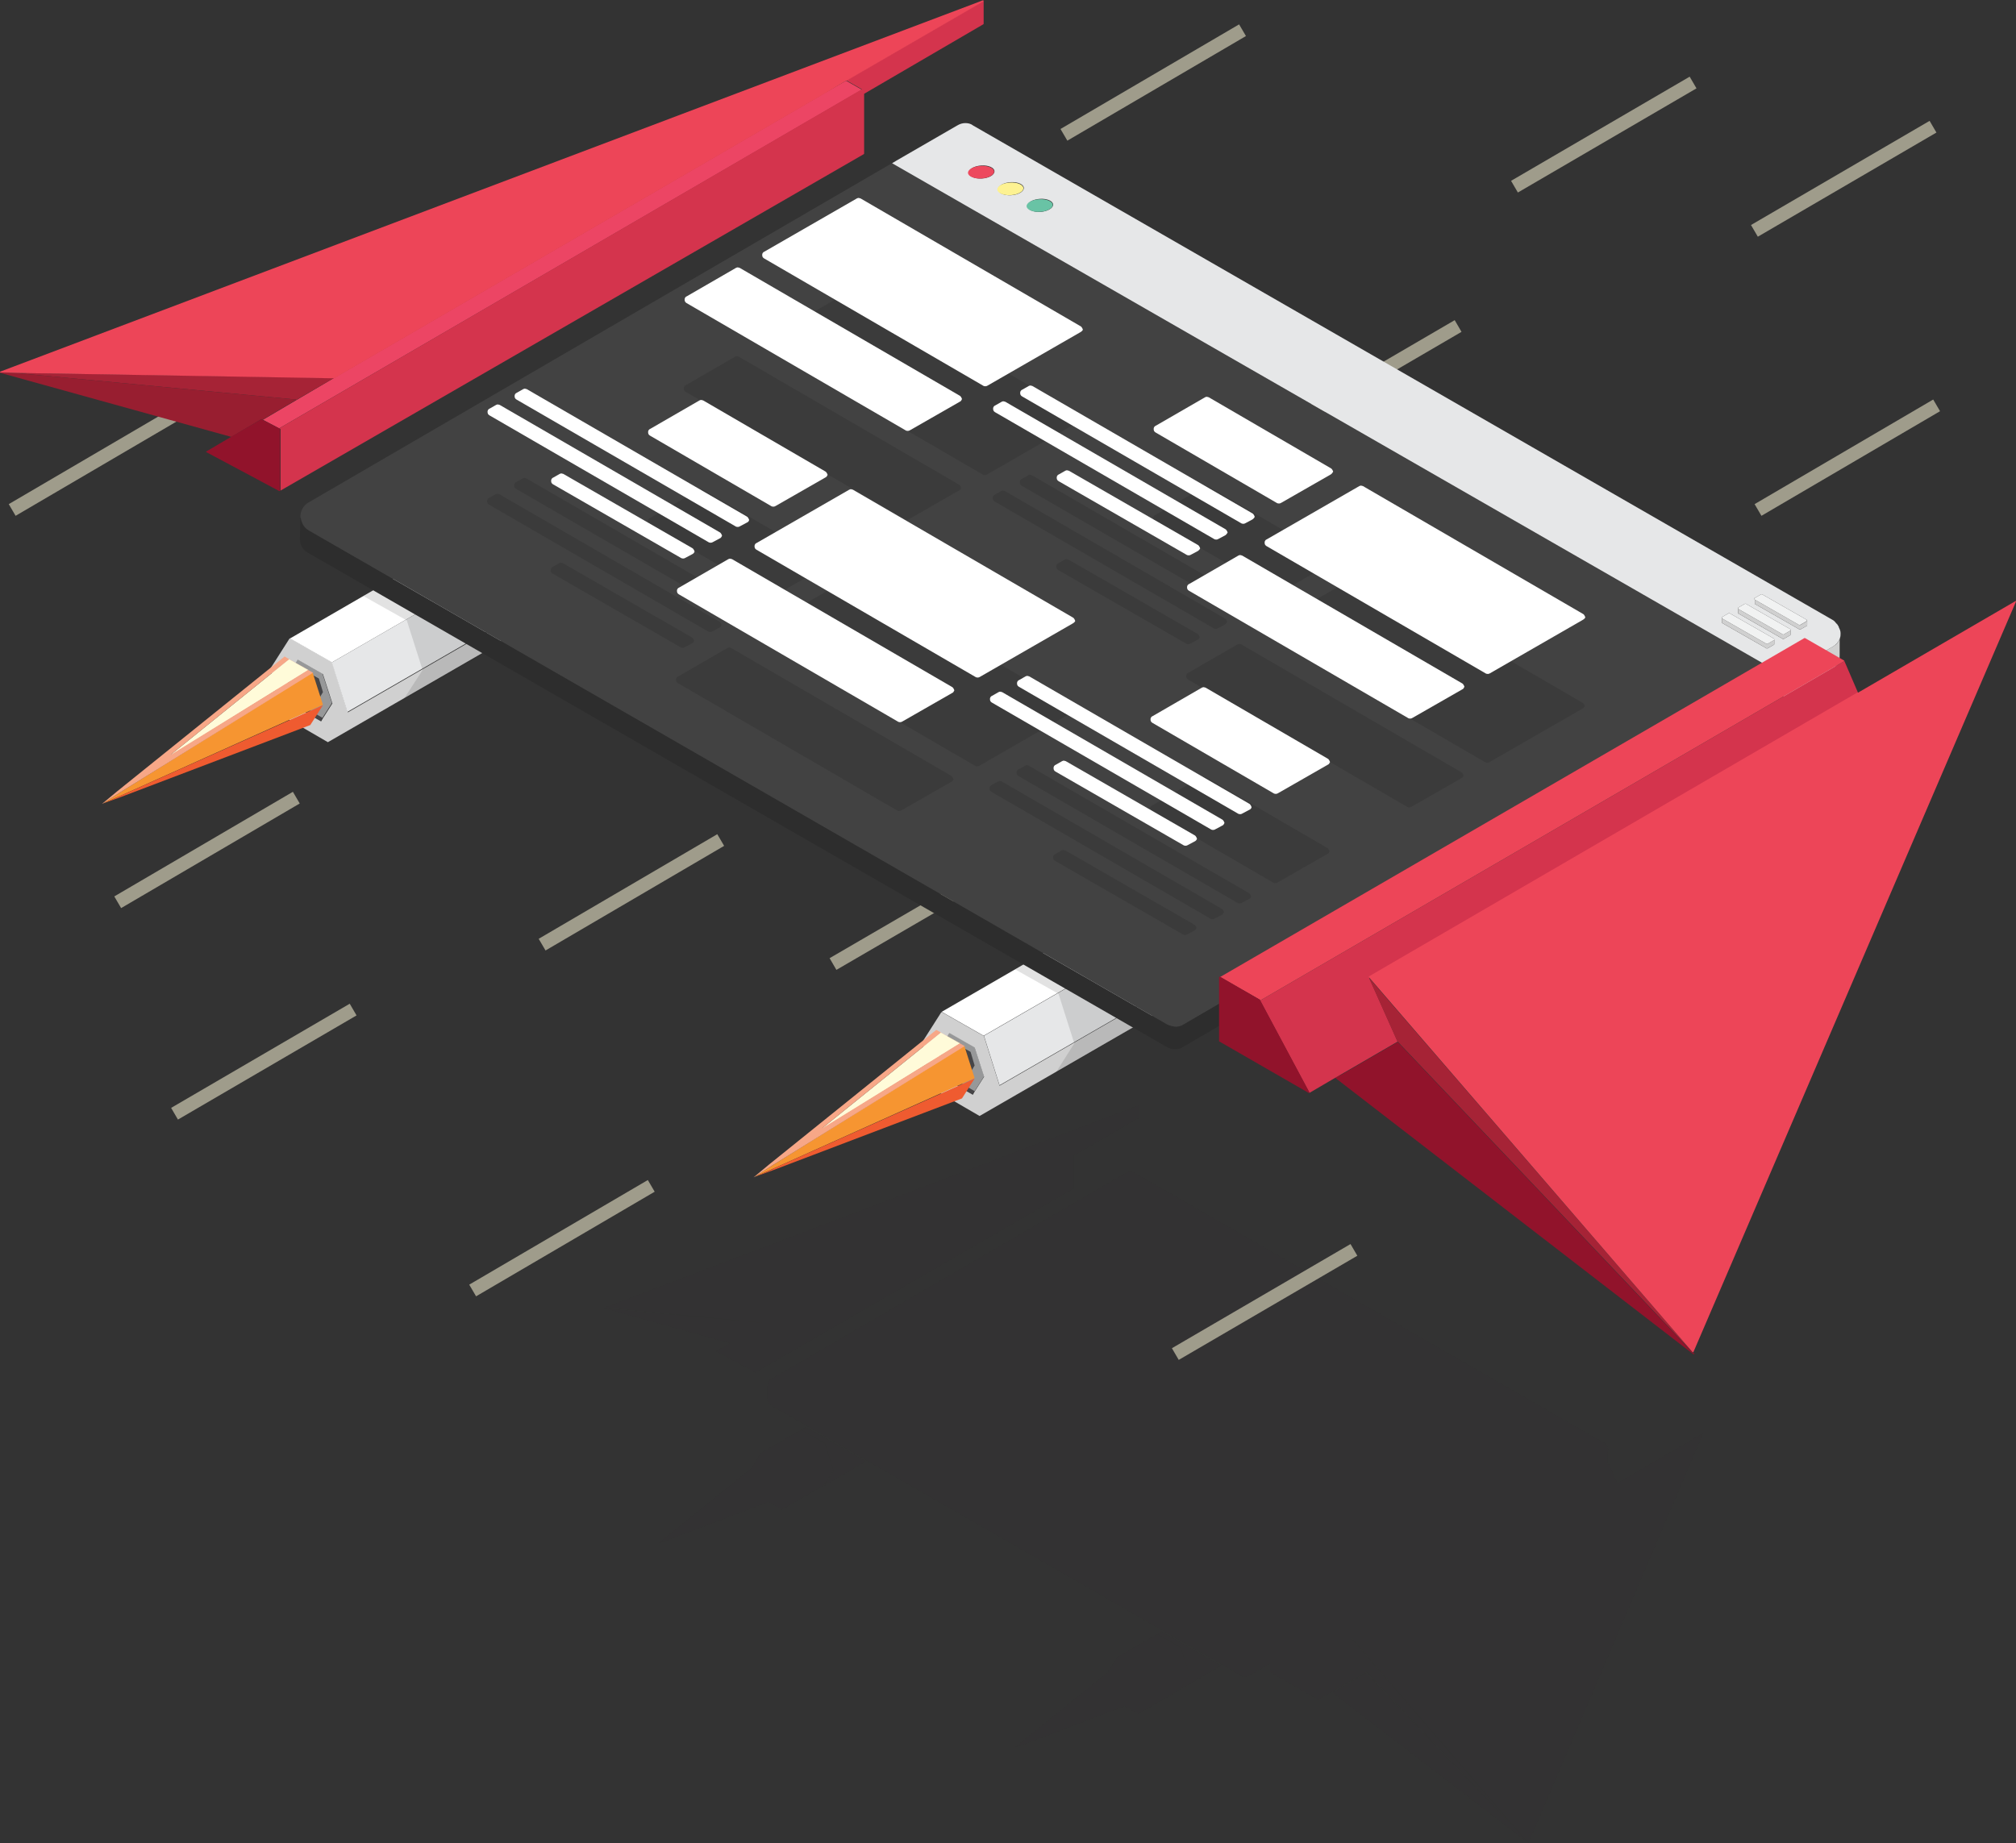 <!-- Generator: Adobe Illustrator 21.1.0, SVG Export Plug-In  -->
<svg class="section__content--svg-big" version="1.1"
	 xmlns="http://www.w3.org/2000/svg" xmlns:xlink="http://www.w3.org/1999/xlink" xmlns:a="http://ns.adobe.com/AdobeSVGViewerExtensions/3.0/"
	 x="0px" y="0px" width="447px" height="408.8px" viewBox="0 0 447 408.8" style="enable-background:new 0 0 447 408.8;"
	 xml:space="preserve">
<rect x="0" y="0" width="447" height="408.8" fill="#333333" stroke="none"/>
<style type="text/css">
	.st0{opacity:5.000000e-02;}
	.st1{fill:none;}
	.st2{fill:#231F20;}
	.st3{opacity:0.13;fill:#231F20;}
	.st4{fill:#464547;}
	.st5{fill:#979899;}
	.st6{fill:#D0D0D0;}
	.st7{fill:#FFFFFF;}
	.st8{fill:#E6E7E8;}
	.st9{fill:#FFFBD9;}
	.st10{fill:#F7A787;}
	.st11{fill:#F69531;}
	.st12{fill:#EF5B30;}
	.st13{fill:#2D2D2D;}
	.st14{fill:#424242;}
	.st15{fill:#F1F2F2;}
	.st16{fill:#ED495E;}
	.st17{fill:#FDF292;}
	.st18{fill:#69C3A5;}
	.st19{fill:#EC4564;}
	.st20{fill:#D4344D;}
	.st21{fill:#A62336;}
	.st22{fill:#981E30;}
	.st23{fill:#ED4558;}
	.st24{fill:#91132B;}
	.st25{fill:#3B3B3B;}
	.illustration__animation--stars{opacity: 0.6;fill:none;stroke:#E7E2C6;stroke-width:3;stroke-linejoin:round;stroke-miterlimit:10;}
</style>
<defs>
</defs>
<g class="st0 illustration__animation--shadow-float">
	<polygon class="st1" points="227.3,386.6 227.3,386.6 247.6,377.4 247.6,377.4 	"/>
	<polygon class="st1" points="148.3,341.3 148.3,341.3 168.7,332.2 168.7,332.2 	"/>
	<polygon class="st1" points="238.1,255.8 236.1,254.6 236.2,254.6 236.1,254.6 233.9,255.9 236.1,254.7 	"/>
	<polygon class="st1" points="167.4,296.9 167.4,296.9 238.1,255.8 	"/>
	<path class="st2" d="M182.9,320.1l-5.2-3l1.1-0.7l0,0l-10.1,5.8c0,0,0,0,0,0c0,0,0,0,0,0c0,0,0,0,0,0l-2.1,3.4l-18.6,15l0,0l0,0
		l-1.9,1.6l0.1,0l0,0l2.1-0.7l0,0l22.1-8.4l3,1.7c0,0,0,0,0,0c0,0,0,0,0,0c0,0,0,0,0,0c0,0,0,0,0,0l9.2-5.3l2.2-3.4L182.9,320.1z
		 M148.3,341.3L148.3,341.3l20.4-9.1l0,0L148.3,341.3z"/>
	<polygon class="st3" points="182.6,329.6 182.4,329.9 192.2,324.2 192,324.1 	"/>
	<polygon class="st2" points="178.8,316.5 177.6,317.1 182.9,320.1 184.8,326.2 182.6,329.6 192,324.1 	"/>
	<polygon class="st3" points="178.8,316.5 177.6,317.1 182.9,320.1 184.8,326.2 182.6,329.6 192,324.1 	"/>
	<path class="st2" d="M261.8,365.4l-5.2-3l1-0.6l0,0l-9.9,5.7c0,0,0,0,0,0c0,0,0,0,0,0c0,0,0,0,0,0l-2.1,3.4l-18.6,15l0,0l0,0
		l-1.9,1.6l0.1,0l0,0l2.1-0.7l0,0l22.1-8.4l3,1.7c0,0,0,0,0,0c0,0,0,0,0,0c0,0,0,0,0,0c0,0,0,0,0,0l9.2-5.3l2.2-3.4L261.8,365.4z
		 M227.3,386.6L227.3,386.6l20.4-9.1l0,0L227.3,386.6z"/>
	<polygon class="st3" points="261.5,374.8 261.4,375.1 270.9,369.5 270.8,369.4 	"/>
	<polygon class="st2" points="257.5,361.8 256.6,362.4 261.8,365.4 263.7,371.4 261.5,374.8 270.8,369.4 	"/>
	<polygon class="st3" points="257.5,361.8 256.6,362.4 261.8,365.4 263.7,371.4 261.5,374.8 270.8,369.4 	"/>
	<path class="st2" d="M170,307.7c0-0.1,0-0.1,0-0.2C170,307.6,170,307.7,170,307.7L170,307.7z"/>
	<path class="st2" d="M133.7,290.1l28.1,7.8l-3.1,1.8l8.8,4.7v-1.5l0,1.5l70.6-40.8v-7.3l14.5-8.4V245h0l-0.1,0.1L133.7,290.1
		L133.7,290.1l40.3,0.6l39.2-22.8L174,290.7l-40.1-0.7l35.5,3.4L133.7,290.1L133.7,290.1z M236.1,254.6l0.1-0.1L236.1,254.6l2.1,1.2
		L236.1,254.6l-2.1,1.3L236.1,254.6z M167.4,296.9l70.7-41.1L167.4,296.9L167.4,296.9z"/>
	<path class="st2" d="M377.7,317.8l-19.1,11.1l-59.1,34.4v0l59.1-34.4l-1.7-4v0l-0.5-0.3c0-0.1,0-0.2,0-0.3v-0.1v-1.9
		c0-0.1,0-0.1,0.1-0.2c0.1-0.2,0.1-0.4,0.1-0.5c0-0.3-0.1-0.5-0.2-0.7c0,0,0,0,0,0c0-0.1-0.1-0.2-0.1-0.3c0-0.1-0.1-0.1-0.1-0.2
		c-0.1-0.2-0.3-0.3-0.5-0.4l-104.1-59.9c-0.3-0.2-0.6-0.3-1-0.3c-0.3,0-0.7,0.1-1,0.3l-78.6,45.7c-0.5,0.3-0.9,1-0.9,1.7
		c0,0.1,0,0.1,0,0.2l0,0c0-0.1,0-0.1,0-0.2l0,2.5l0,0.1c0,0,0,0,0,0l0,0.1c0,0.7,0.4,1.3,1,1.6l7.9,4.5l0,0l13.2,7.6l0.1,0.1
		l27.3,15.7l38.1,21.9l0,0l13.3,7.6l0.1,0.1l4,2.3c0.3,0.2,0.7,0.3,1,0.3s0.7-0.1,1-0.3l4.4-2.6v1.8l10.8,6.2l3.9-2.3l6.8-3.9
		l-2.4-5.3l2.4,5.3l32.3,34.1L302.9,371l-6.8,4l-0.7,0.4l43.4,33.3l-0.1-0.1l-39-45.2l0-0.1l39.2,45.5L377.7,317.8z"/>
</g>
<line class="illustration__animation--stars illustration__animation--stars1" x1="429.4" y1="89.9" x2="389.8" y2="113.1"/>
<line class="illustration__animation--stars illustration__animation--stars2" x1="323.3" y1="72.3" x2="283.7" y2="95.4"/>
<line class="illustration__animation--stars illustration__animation--stars3" x1="224.4" y1="190.7" x2="184.7" y2="213.8"/>
<line class="illustration__animation--stars illustration__animation--stars4" x1="428.6" y1="28.1" x2="389" y2="51.2"/>
<line class="illustration__animation--stars illustration__animation--stars5" x1="375.4" y1="18.3" x2="335.8" y2="41.4"/>
<line class="illustration__animation--stars illustration__animation--stars6" x1="275.5" y1="6.7" x2="235.9" y2="29.9"/>
<line class="illustration__animation--stars illustration__animation--stars1" x1="144.4" y1="263" x2="104.8" y2="286.2"/>
<line class="illustration__animation--stars illustration__animation--stars2" x1="159.8" y1="186.3" x2="120.2" y2="209.5"/>
<line class="illustration__animation--stars illustration__animation--stars3" x1="300.2" y1="277.2" x2="260.6" y2="300.3"/>
<line class="illustration__animation--stars illustration__animation--stars4" x1="42.3" y1="89.9" x2="2.7" y2="113.1"/>
<line class="illustration__animation--stars illustration__animation--stars7" x1="65.7" y1="176.9" x2="26.1" y2="200.1"/>
<line class="illustration__animation--stars illustration__animation--stars8" x1="78.3" y1="223.9" x2="38.7" y2="247"/>
<g class="illustration__animation--solid-float">
	<g>
		<polygon class="st4" points="68.4,149.2 67.4,150.7 68.4,153.7 70.7,155 71.6,153.5 70.7,150.6 		"/>
		<polygon class="st4" points="71.1,159.9 71.5,159.2 66.1,156.1 64,149.5 63.5,150.3 65.5,156.7 		"/>
		<path class="st5" d="M71.5,159.2l2.1-3.3l-2.1-6.5l-5.6-3.2l-2,3.2l2.1,6.6L71.5,159.2z M70.7,155l-2.3-1.3l-0.9-3l0.9-1.5
			l2.3,1.3l0.9,3L70.7,155z"/>
		<path class="st6" d="M115.2,136l-38.1,22c0,0,0,0,0,0l0,0c0,0,0-0.1,0-0.1L73.7,147c0,0,0,0,0-0.1l0,0l-9.3-5.3c0,0-0.1,0-0.1,0
			c0,0,0,0-0.1,0l-4.2,6.6c0,0,0,0.1,0,0.1l3.4,10.8c0,0,0,0,0,0.1l9.3,5.4c0,0,0,0,0,0c0,0,0,0,0,0c0,0,0,0,0,0c0,0,0,0,0,0
			l38.1-22c0,0,0,0,0,0L115.2,136C115.2,136,115.2,136,115.2,136C115.2,136,115.2,136,115.2,136z M64,149.5l2-3.2l5.6,3.2l2.1,6.5
			l-2.1,3.3l-0.4,0.7l-5.6-3.2l-2.1-6.5L64,149.5z"/>
		<path class="st7" d="M64.3,141.6l9.3,5.3l38.1-22c0,0,0.1,0,0.1,0c0,0,0,0,0,0c0,0,0,0,0,0l-9.4-5.3c0,0-0.1,0-0.1,0L64.3,141.6
			C64.2,141.6,64.2,141.6,64.3,141.6C64.2,141.6,64.2,141.6,64.3,141.6C64.2,141.6,64.3,141.6,64.3,141.6z"/>
		<path class="st8" d="M111.7,124.9l-38.1,22l0,0c0,0,0,0,0,0.1l3.4,10.8c0,0,0,0.1,0,0.1l0,0c0,0,0,0,0,0l38.1-22c0,0,0,0,0,0
			c0,0,0.1-0.1,0-0.1l-3.3-10.9C111.9,125,111.9,124.9,111.7,124.9C111.8,124.9,111.8,124.9,111.7,124.9
			C111.8,124.9,111.8,124.9,111.7,124.9z"/>
	</g>
	<polyline class="st3" points="102.2,119.6 80.6,132.2 90.2,137.6 93.7,148.6 89.3,155.4 123.5,135.5 	"/>
	<g class="illustration__animation--fire2">
		<g>
			<polygon class="st9" points="68.4,148.6 64.1,146.2 37.7,167.5 37.8,167.6 			"/>
			<polygon class="st10" points="26.7,175.7 26.7,175.7 26.7,175.7 			"/>
			<polygon class="st10" points="22.8,178.2 22.8,178.2 22.8,178.2 			"/>
			<path class="st11" d="M22.8,178.2l4.1-1.8v0l0,0l0,0l0,0l44.7-20.1l0,0l-2.3-7.2l0,0l-42.6,26.6l0,0L22.8,178.2z M26.7,175.7
				L26.7,175.7L26.7,175.7L26.7,175.7z"/>
			<polygon class="st11" points="22.8,178.2 22.8,178.2 22.8,178.2 			"/>
			<polygon class="st12" points="26.9,176.4 26.9,176.4 26.9,176.4 26.9,176.4 22.8,178.2 22.8,178.2 22.8,178.2 22.8,178.2
				22.8,178.2 22.8,178.2 22.8,178.2 22.8,178.2 26.7,176.8 26.7,176.8 68.8,160.8 68.8,160.8 71.6,156.4 71.6,156.4 26.9,176.4
				26.9,176.4 			"/>
		</g>
		<polygon class="st1" points="64.1,146.2 37.7,167.5 37.8,167.6 68.3,148.6 		"/>
		<path class="st10" d="M69.4,149.2l-6.3-3.6l0,0l-37,29.8l0,0l0,0l-3.5,2.9l0.2-0.1l3.9-2.5l0,0l0,0L69.4,149.2L69.4,149.2z
			 M37.7,167.5l26.4-21.3l4.2,2.4L37.7,167.5L37.7,167.5z"/>
	</g>
	<g>
		<polygon class="st4" points="212.9,232 211.9,233.5 212.9,236.5 215.2,237.8 216.2,236.3 215.2,233.4 		"/>
		<polygon class="st4" points="215.6,242.7 216.1,242 210.6,238.9 208.5,232.3 208,233 210.1,239.5 		"/>
		<path class="st5" d="M216.1,242l2.1-3.3l-2.1-6.5l-5.6-3.2l-2,3.2l2.1,6.6L216.1,242z M215.2,237.8l-2.3-1.3l-0.9-3l0.9-1.5
			l2.3,1.3l0.9,3L215.2,237.8z"/>
		<path class="st6" d="M259.7,218.8l-38.1,22c0,0,0,0,0,0l0,0c0,0,0-0.1,0-0.1l-3.4-10.8c0,0,0,0,0-0.1l0,0l-9.3-5.3
			c0,0-0.1,0-0.1,0c0,0,0,0-0.1,0l-4.2,6.6c0,0,0,0.1,0,0.1l3.4,10.8c0,0,0,0,0,0.1l9.3,5.4c0,0,0,0,0,0c0,0,0,0,0,0c0,0,0,0,0,0
			c0,0,0,0,0,0l38.1-22c0,0,0,0,0,0L259.7,218.8C259.7,218.8,259.7,218.8,259.7,218.8C259.7,218.8,259.7,218.8,259.7,218.8z
			 M208.5,232.3l2-3.2l5.6,3.2l2.1,6.5l-2.1,3.3l-0.4,0.7l-5.6-3.2L208,233L208.5,232.3z"/>
		<path class="st7" d="M208.8,224.4l9.3,5.3l38.1-22c0,0,0.1,0,0.1,0c0,0,0,0,0,0c0,0,0,0,0,0l-9.4-5.3c0,0-0.1,0-0.1,0L208.8,224.4
			C208.8,224.4,208.8,224.4,208.8,224.4C208.8,224.4,208.8,224.4,208.8,224.4C208.8,224.4,208.8,224.4,208.8,224.4z"/>
		<path class="st8" d="M256.3,207.7l-38.1,22l0,0c0,0,0,0,0,0.1l3.4,10.8c0,0,0,0.1,0,0.1l0,0c0,0,0,0,0,0l38.1-22c0,0,0,0,0,0
			c0,0,0.1-0.1,0-0.1l-3.3-10.9C256.4,207.8,256.4,207.7,256.3,207.7C256.4,207.7,256.4,207.7,256.3,207.7
			C256.3,207.7,256.3,207.7,256.3,207.7z"/>
	</g>
	<polyline class="st3" points="246.7,202.4 225.1,215 234.7,220.4 238.2,231.4 233.9,238.2 268,218.3 	"/>
	<g>
		<path class="st1" d="M66.7,114.9c0-0.1-0.1-0.2-0.1-0.3C66.6,114.7,66.7,114.8,66.7,114.9L66.7,114.9z"/>
		<path class="st13" d="M407.5,147.1C407.5,147.1,407.5,147.1,407.5,147.1C407.5,147.1,407.5,147.1,407.5,147.1z"/>
		<path class="st13" d="M407.8,146.2C407.8,146.2,407.8,146.2,407.8,146.2C407.8,146.2,407.8,146.2,407.8,146.2z"/>
		<path class="st13" d="M395.5,149.9l1.2-0.8L395.5,149.9l-0.1-0.2l-133,77.5c-0.6,0.4-1.2,0.5-1.8,0.5c-0.2,0-0.4-0.1-0.6-0.1
			c-0.4-0.1-0.8-0.2-1.2-0.4l-97.1-55.9l-93.3-53.7c-1-0.5-1.6-1.6-1.7-2.7l0,0c0-0.1-0.1-0.2-0.1-0.4l-0.1,4.6l0,0.3c0,0,0,0,0,0
			l0,0.2c0,1.3,0.7,2.4,1.8,3l88.9,51.2l101.5,58.4c0.5,0.3,1.2,0.5,1.8,0.5s1.2-0.1,1.8-0.5l133.2-77.6V149.9z"/>
		<path class="st14" d="M407.2,138.1c0.1,0.1,0.2,0.2,0.3,0.3C407.4,138.4,407.3,138.3,407.2,138.1z"/>
		<path class="st14" d="M407.7,139C407.7,139,407.7,139,407.7,139C407.7,139,407.7,139,407.7,139z"/>
		<path class="st14" d="M68.4,117.6l93.3,53.7l97.1,55.9c0.4,0.2,0.8,0.3,1.2,0.4c0.2,0,0.4,0.1,0.6,0.1c0.6,0,1.2-0.1,1.8-0.5
			l133-77.5L197.8,36.2l1-0.6l13.5-7.8c0.5-0.3,1.1-0.5,1.7-0.5c-0.6,0-1.2,0.2-1.8,0.5L68.3,111.5c-1,0.6-1.7,1.8-1.7,3.1
			c0,0.1,0,0.2,0.1,0.3C66.9,116,67.4,117,68.4,117.6z"/>
		<path class="st6" d="M406.4,143.4l-2.1,1.2l-7.6,4.5l-1.2,0.8v4.8v0.1l1.5-0.9l9.2-5.4c0.5-0.3,1-0.8,1.3-1.4c0,0,0,0,0,0
			c0.1-0.3,0.2-0.5,0.3-0.8c0,0,0,0,0-0.1c0.1-0.3,0.1-0.6,0.1-0.9v-0.2v-3.5C407.7,142.4,407.1,143,406.4,143.4z"/>
		<path class="st8" d="M408.1,140.4c0-0.5-0.2-0.9-0.4-1.3c0,0,0-0.1,0-0.1c-0.1-0.2-0.2-0.3-0.3-0.5c-0.1-0.1-0.2-0.2-0.3-0.3
			c-0.2-0.3-0.5-0.6-0.9-0.8L215.7,27.8c-0.5-0.4-1.1-0.5-1.7-0.5c-0.6,0-1.2,0.2-1.7,0.5l-13.5,7.8l-1,0.6l197.6,113.5l0.1,0.1
			l1.2-0.7l7.6-4.5l2.1-1.2c0.7-0.4,1.2-1,1.5-1.7c0-0.1,0.1-0.2,0.1-0.3C408.1,141.1,408.1,140.7,408.1,140.4z M389,132.8
			c0-0.1,0-0.2,0.1-0.2l1.4-0.8c0,0,0.1,0,0.2,0l9.8,5.6c0.1,0,0.1,0.1,0.1,0.2s0,0.1,0,0.1s0,0.1-0.1,0.1l-1.4,0.8H399h0v0h0.1h0.1
			l1.4-0.8c0,0,0-0.1,0.1-0.2v1c0,0.1,0,0.2-0.1,0.2l-1.4,0.8h-0.1H399l-9.8-5.6c-0.1,0-0.1-0.1-0.1-0.2V133
			C389,133,389,132.9,389,132.8z M217.7,39.6c-1.6,0.1-2.9-0.5-2.9-1.3s1.2-1.5,2.8-1.6s2.9,0.5,2.9,1.3
			C220.5,38.8,219.3,39.5,217.7,39.6z M224.2,43.3c-1.6,0.1-2.9-0.5-2.9-1.3c0-0.8,1.2-1.5,2.8-1.6c1.6-0.1,2.9,0.5,2.9,1.3
			C227,42.5,225.8,43.2,224.2,43.3z M230.7,47c-1.6,0.1-2.9-0.5-2.9-1.3c0-0.8,1.2-1.5,2.8-1.6s2.9,0.5,2.9,1.3S232.2,46.9,230.7,47
			z M393.4,141.9L393.4,141.9v0.9c0,0.1,0,0.2-0.1,0.2l-1.4,0.8h-0.1h-0.1l-9.8-5.6c-0.1,0-0.1-0.1-0.1-0.2v-1c0,0.1,0,0.2,0.1,0.2
			l9.8,5.6h0.1h0.1v0h-0.1h-0.1l-9.8-5.6c-0.1,0-0.1-0.1-0.1-0.2s0-0.2,0.1-0.2l1.4-0.8c0,0,0.1,0,0.2,0l9.8,5.6
			C393.3,141.6,393.4,141.7,393.4,141.9C393.4,141.9,393.4,141.9,393.4,141.9z M385.5,136.1c-0.1,0-0.1-0.1-0.1-0.2v-1
			c0,0.1,0,0.2,0.1,0.2l9.8,5.6h0.1h0.1l0,0h-0.1h-0.1l-9.8-5.6c-0.1,0-0.1-0.1-0.1-0.2s0-0.2,0.1-0.2l1.4-0.8c0,0,0.1,0,0.2,0
			l9.8,5.6c0.1,0,0.1,0.1,0.1,0.2c0,0.1,0,0.1,0,0.1s0,0,0,0v0.9c0,0.1,0,0.2-0.1,0.2l-1.4,0.8h-0.1h-0.1L385.5,136.1z"/>
		<path class="st6" d="M393.3,142l-1.4,0.8l0,0v0h-0.1h-0.1l-9.8-5.6c-0.1,0-0.1-0.1-0.1-0.2v1c0,0.1,0,0.2,0.1,0.2l9.8,5.6h0.1h0.1
			l1.4-0.8c0.1,0,0.1-0.1,0.1-0.2v-0.9C393.4,141.9,393.4,142,393.3,142z"/>
		<path class="st6" d="M395.5,141.7l1.4-0.8c0.1,0,0.1-0.1,0.1-0.2v-0.9c0,0,0,0.1-0.1,0.1l-1.4,0.8l0,0l0,0h-0.1h-0.1l-9.8-5.6
			c-0.1,0-0.1-0.1-0.1-0.2v1c0,0.1,0,0.2,0.1,0.2l9.8,5.6h0.1H395.5z"/>
		<path class="st6" d="M389.2,134l9.8,5.6h0.1h0.1l1.4-0.8c0.1,0,0.1-0.1,0.1-0.2v-1c-0.1,0.1-0.1,0.2-0.1,0.2l-1.4,0.8h-0.1H399v0
			h-0.1l-9.8-5.6c0,0,0,0,0,0v0.8C389.1,133.9,389.1,134,389.2,134z"/>
		<path class="st15" d="M398.9,138.6L398.9,138.6h0.1h0.1l1.4-0.8c0.1,0,0.1-0.1,0.1-0.1s0,0,0-0.1s0-0.2-0.1-0.2l-9.8-5.6
			c-0.1,0-0.2,0-0.2,0l-1.4,0.8c-0.1,0-0.1,0.1-0.1,0.2c0,0.1,0,0.2,0.1,0.2c0,0,0,0,0,0L398.9,138.6z"/>
		<path class="st15" d="M396.9,139.9C397,139.9,397,139.8,396.9,139.9c0.1-0.1,0.1-0.1,0.1-0.1s0,0,0-0.1c0-0.1,0-0.2-0.1-0.2
			l-9.8-5.6c-0.1,0-0.2,0-0.2,0l-1.4,0.8c-0.1,0-0.1,0.1-0.1,0.2s0,0.2,0.1,0.2l9.8,5.6h0.1h0.1l0,0L396.9,139.9z"/>
		<path class="st15" d="M383.5,136c-0.1,0-0.2,0-0.2,0l-1.4,0.8c-0.1,0-0.1,0.1-0.1,0.2s0,0.2,0.1,0.2l9.8,5.6h0.1h0.1l0,0l1.4-0.8
			c0.1,0,0.1-0.1,0.1-0.1v0c0,0,0,0,0-0.1c0-0.1-0.1-0.2-0.1-0.2L383.5,136z"/>

			<ellipse transform="matrix(0.998 -5.735002e-02 5.735002e-02 0.998 -1.83 12.543)" class="st16" cx="217.6" cy="38.2" rx="2.9" ry="1.4"/>

			<ellipse transform="matrix(0.998 -5.718189e-02 5.718189e-02 0.998 -2.027 12.883)" class="st17" cx="224.1" cy="41.9" rx="2.9" ry="1.4"/>

			<ellipse transform="matrix(0.998 -5.735002e-02 5.735002e-02 0.998 -2.234 13.299)" class="st18" cx="230.6" cy="45.6" rx="2.9" ry="1.4"/>
	</g>
	<g class="illustration__animation--float-wings">
		<polygon class="st19" points="183.1,20.5 74.1,83.8 74.1,83.8 65.6,88.8 65.6,88.8 65.6,88.8 58.3,93.1 61.9,95 191.1,19.9
			187.6,17.9 		"/>
		<path class="st20" d="M217.9,0L217.9,0c-0.1,0-0.1,0-0.1,0l-0.2,0.1l0.2-0.1c0.1,0,0.1,0,0.2,0.1c0,0.1,0,0.1-0.1,0.2l-30.2,17.5
			l-0.1,0l3.5,2L61.9,95l0.2,0.1c0,0,0.1,0.1,0.1,0.1v13.6c0,0,0,0,0,0c0,0,0,0,0,0l129.3-74.6c0,0,0.1-0.1,0.1-0.1V20.8L218,5.4
			c0,0,0.1-0.1,0.1-0.1V0.1C218,0.1,218,0,217.9,0z"/>
		<path class="st21" d="M0,82.4C0,82.4,0,82.4,0,82.4C0,82.4,0,82.4,0,82.4C0,82.4,0,82.4,0,82.4z"/>
		<polygon class="st21" points="0.1,82.4 0.1,82.4 0.1,82.4 		"/>
		<path class="st21" d="M0,82.5C0,82.5,0,82.5,0,82.5C0,82.5,0,82.5,0,82.5C0,82.5,0,82.5,0,82.5C0,82.5,0,82.5,0,82.5z"/>
		<path class="st21" d="M74.1,83.8C74.1,83.9,74.1,83.9,74.1,83.8C74.1,83.9,74.1,83.9,74.1,83.8L3.3,82.7l62.2,5.9
			c0.1,0,0.1,0,0.1,0.1c0,0.1,0,0.1-0.1,0.1c0,0,0,0,0,0L74.1,83.8z"/>
		<path class="st22" d="M0.1,82.4C0.1,82.4,0.1,82.4,0.1,82.4C0.1,82.4,0,82.4,0.1,82.4C0,82.4,0,82.4,0.1,82.4
			C0,82.4,0,82.4,0.1,82.4C0,82.4,0.1,82.4,0.1,82.4z"/>
		<path class="st22" d="M57.9,93c0,0,0.1,0,0.1,0l0.2,0.1l7.3-4.3c0,0,0,0,0,0c0,0,0.1-0.1,0.1-0.1c0-0.1-0.1-0.1-0.1-0.1L3.3,82.7
			l-3.2-0.1c-0.1,0-0.1,0-0.1-0.1c0,0,0,0,0,0c0,0,0,0,0,0c0,0,0,0,0,0v0.1c0,0.1,0,0.1,0.1,0.1l51.2,14.2L57.9,93z"/>
		<path class="st23" d="M0,82.5c0,0.1,0.1,0.1,0.1,0.1l3.2,0.1L74,83.9c0,0,0,0,0,0c0,0,0,0,0.1,0c0,0,0,0,0,0l109-63.3l4.5-2.7
			l0.1,0l30.2-17.5c0.1,0,0.1-0.1,0.1-0.2c0-0.1-0.1-0.1-0.2-0.1l-0.2,0.1L0.1,82.4c0,0,0,0,0,0c0,0,0,0,0,0C0.1,82.4,0,82.4,0,82.5
			C0,82.4,0,82.4,0,82.5C0,82.4,0,82.5,0,82.5C0,82.5,0,82.5,0,82.5C0,82.5,0,82.5,0,82.5z"/>
		<path class="st24" d="M62.2,95.2c0,0,0-0.1-0.1-0.1L61.9,95l-3.7-1.9L58,93c0,0-0.1,0-0.1,0l-6.7,3.9l-5.4,3.2
			c0,0-0.1,0.1-0.1,0.1c0,0,0,0.1,0.1,0.1l16.1,8.6c0,0,0,0,0.1,0c0,0,0,0,0.1,0c0,0,0,0,0-0.1c0,0,0,0,0,0V95.2z"/>
	</g>
	<g class="illustration__animation--float-wings">
		<path class="st24" d="M375.6,300C375.6,300,375.6,300,375.6,300C375.6,300,375.6,300,375.6,300C375.6,300,375.5,300,375.6,300
			C375.5,300,375.5,300,375.6,300c-0.1,0.1-0.1,0.1-0.1,0.1c0,0,0,0,0,0s0,0,0,0s0,0,0,0c0,0,0,0-0.1,0c0,0,0,0,0,0l0,0c0,0,0,0,0,0
			l0,0l-65.5-69l-12.4,7.2L296,239l79.4,61.3c0,0,0,0,0.1,0c0,0,0,0,0.1,0c0,0,0.1-0.1,0.1-0.1L375.6,300L375.6,300z"/>
		<path class="st20" d="M290.1,242.4C290.2,242.4,290.2,242.4,290.1,242.4C290.2,242.4,290.2,242.4,290.1,242.4
			C290.1,242.4,290.1,242.4,290.1,242.4z"/>
		<path class="st20" d="M297.5,238.2l12.4-7.2l0,0c0,0,0,0,0,0l-6.3-14.1c0,0,0-0.1,0-0.1c0,0,0,0,0,0c0,0,0-0.1,0.1-0.1l108.2-62.9
			l0.1-0.1l-3.1-7.2c0,0,0,0,0,0c0,0,0,0.1,0,0.1c0,0,0,0.1-0.1,0.1l-129.4,75.2l10.9,20.4c0,0,0,0.1,0,0.1c0,0-0.1,0-0.1,0
			c0,0,0,0,0.1,0l5.8-3.4L297.5,238.2z"/>
		<path class="st21" d="M375.6,300C375.6,300,375.6,300,375.6,300C375.6,300,375.5,300,375.6,300C375.5,300,375.6,300,375.6,300z"/>
		<polygon class="st21" points="375.5,300 375.5,300 375.5,300 		"/>
		<path class="st21" d="M375.4,300C375.4,300,375.4,300,375.4,300C375.4,300,375.4,300,375.4,300L375.4,300z"/>
		<path class="st21" d="M303.5,216.8C303.5,216.8,303.5,216.7,303.5,216.8C303.5,216.8,303.5,216.8,303.5,216.8l6.3,14.1
			c0,0,0,0,0,0l0,0l65.5,69L303.5,216.8z"/>
		<path class="st23" d="M279.3,221.7C279.3,221.7,279.3,221.7,279.3,221.7l0.1,0.2l129.4-75.2c0,0,0.1-0.1,0.1-0.1c0,0,0-0.1,0-0.1
			c0,0,0,0,0,0l-8.7-5c0,0-0.1,0-0.1,0l-28.4,16.5l-101.2,58.7c0,0,0.1,0,0.1,0L279.3,221.7z"/>
		<path class="st24" d="M290.3,242.2l-10.9-20.4l-0.1-0.1c0,0,0,0,0,0l-8.8-5.1c0,0-0.1,0-0.1,0c0,0-0.1,0.1-0.1,0.1v14.2
			c0,0,0,0.1,0.1,0.1l19.8,11.4c0,0,0,0,0,0c0,0,0,0,0,0c0,0,0.1,0,0.1,0C290.3,242.3,290.3,242.3,290.3,242.2z"/>
		<path class="st23" d="M411.8,153.6l-108.2,62.9c0,0-0.1,0.1-0.1,0.1c0,0,0,0,0,0c0,0,0,0,0,0.1l71.8,83.2l0,0c0,0,0,0,0,0
			c0,0,0,0,0,0c0,0,0,0,0.1,0c0,0,0,0,0,0s0,0,0,0c0,0,0,0,0,0c0,0,0,0,0,0c0,0,0.1,0,0.1-0.1c0,0,0,0,0,0l0,0L447,133.4
			c0,0,0-0.1,0-0.1c0,0-0.1,0-0.1,0l-34.9,20.3L411.8,153.6z"/>
	</g>
	<g>
		<path class="st25" d="M240,92.8L240,92.8c-0.1-0.3-0.3-0.7-0.6-0.8l-48.7-28.3c-0.1,0-0.3-0.1-0.4-0.1c-0.1,0-0.2,0-0.4,0.1
			l-20.5,11.8c-0.3,0.1-0.5,0.4-0.5,0.7l0,0c0,0.4,0.1,0.6,0.4,0.8l48.7,28.3c0.3,0.1,0.6,0.1,0.9-0.1l20.5-11.8
			C239.8,93.2,239.9,92.9,240,92.8z"/>
		<path class="st25" d="M213.1,108.2L213.1,108.2c-0.1-0.3-0.3-0.7-0.6-0.8l-48.7-28.3c-0.1,0-0.3-0.1-0.4-0.1c-0.1,0-0.2,0-0.4,0.1
			l-10.9,6.3c-0.3,0.1-0.5,0.4-0.5,0.7l0,0c0,0.4,0.1,0.6,0.4,0.8l48.7,28.3c0.3,0.1,0.6,0.1,0.9-0.1l11-6.3
			C212.9,108.7,213.1,108.4,213.1,108.2z"/>
		<path class="st7" d="M213.3,88.5L213.3,88.5c-0.1-0.3-0.3-0.7-0.6-0.8L164,59.4c-0.1,0-0.3-0.1-0.4-0.1c-0.1,0-0.2,0-0.4,0.1
			l-10.9,6.3c-0.3,0.1-0.5,0.4-0.5,0.7l0,0c0,0.4,0.1,0.6,0.4,0.8l48.7,28.3c0.3,0.1,0.6,0.1,0.9-0.1l11-6.3
			C213.1,89,213.2,88.7,213.3,88.5z"/>
		<path class="st7" d="M240.1,73.1L240.1,73.1c-0.1-0.3-0.3-0.7-0.6-0.8L190.8,44c-0.1,0-0.3-0.1-0.4-0.1c-0.1,0-0.2,0-0.4,0.1
			l-20.5,11.8c-0.3,0.1-0.5,0.4-0.5,0.7l0,0c0,0.4,0.1,0.6,0.4,0.8l48.7,28.3c0.3,0.1,0.6,0.1,0.9-0.1l20.5-11.8
			C239.9,73.5,240.1,73.2,240.1,73.1z"/>
	</g>
	<g>
		<g>
			<path class="st25" d="M183.4,125.1L183.4,125.1c-0.1-0.3-0.3-0.7-0.6-0.8l-27-15.7c-0.1,0-0.3-0.1-0.4-0.1c-0.1,0-0.2,0-0.4,0.1
				l-10.9,6.3c-0.3,0.1-0.5,0.4-0.5,0.7l0,0c0,0.4,0.1,0.6,0.4,0.8l27,15.7c0.3,0.1,0.6,0.1,0.9-0.1l11-6.3
				C183.2,125.6,183.3,125.3,183.4,125.1z"/>
			<path class="st25" d="M166,135.1L166,135.1c-0.1-0.3-0.3-0.7-0.6-0.8l-48.7-28.2c-0.1,0-0.3-0.1-0.4-0.1c-0.1,0-0.2,0-0.4,0.1
				l-1.4,0.8c-0.3,0.1-0.5,0.4-0.5,0.7l0,0c0,0.4,0.1,0.6,0.4,0.8l48.7,28.2c0.3,0.1,0.6,0.1,0.9-0.1l1.5-0.8
				C165.8,135.6,166,135.3,166,135.1z"/>
			<path class="st25" d="M160,138.6L160,138.6c-0.1-0.3-0.3-0.7-0.6-0.8l-48.7-28.2c-0.1,0-0.3-0.1-0.4-0.1c-0.1,0-0.2,0-0.4,0.1
				l-1.4,0.8c-0.3,0.1-0.5,0.4-0.5,0.7l0,0c0,0.4,0.1,0.6,0.4,0.8l48.7,28.2c0.3,0.1,0.6,0.1,0.9-0.1l1.5-0.8
				C159.8,139.1,159.9,138.7,160,138.6z"/>
			<path class="st25" d="M153.9,142.1L153.9,142.1c-0.1-0.3-0.3-0.7-0.6-0.8l-28.5-16.4c-0.1,0-0.3-0.1-0.4-0.1
				c-0.1,0-0.2,0-0.4,0.1l-1.4,0.8c-0.3,0.1-0.5,0.4-0.5,0.7l0,0c0,0.4,0.1,0.6,0.4,0.8l28.5,16.4c0.3,0.1,0.6,0.1,0.9-0.1l1.5-0.8
				C153.7,142.6,153.9,142.2,153.9,142.1z"/>
		</g>
		<path class="st7" d="M183.5,105.3L183.5,105.3c-0.1-0.3-0.3-0.7-0.6-0.8l-27-15.7c-0.1,0-0.3-0.1-0.4-0.1c-0.1,0-0.2,0-0.4,0.1
			l-10.9,6.3c-0.3,0.1-0.5,0.4-0.5,0.7l0,0c0,0.4,0.1,0.6,0.4,0.8l27,15.7c0.3,0.1,0.6,0.1,0.9-0.1l11-6.3
			C183.3,105.8,183.4,105.5,183.5,105.3z"/>
		<path class="st7" d="M166.1,115.3L166.1,115.3c-0.1-0.3-0.3-0.7-0.6-0.8l-48.7-28.2c-0.1,0-0.3-0.1-0.4-0.1c-0.1,0-0.2,0-0.4,0.1
			l-1.4,0.8c-0.3,0.1-0.5,0.4-0.5,0.7l0,0c0,0.4,0.1,0.6,0.4,0.8l48.7,28.2c0.3,0.1,0.6,0.1,0.9-0.1l1.5-0.8
			C165.9,115.8,166.1,115.5,166.1,115.3z"/>
		<path class="st7" d="M160.1,118.8L160.1,118.8c-0.1-0.3-0.3-0.7-0.6-0.8l-48.7-28.2c-0.1,0-0.3-0.1-0.4-0.1c-0.1,0-0.2,0-0.4,0.1
			l-1.4,0.8c-0.3,0.1-0.5,0.4-0.5,0.7l0,0c0,0.4,0.1,0.6,0.4,0.8l48.7,28.2c0.3,0.1,0.6,0.1,0.9-0.1l1.5-0.8
			C159.9,119.3,160,119,160.1,118.8z"/>
		<path class="st7" d="M154,122.3L154,122.3c-0.1-0.3-0.3-0.7-0.6-0.8l-28.5-16.4c-0.1,0-0.3-0.1-0.4-0.1c-0.1,0-0.2,0-0.4,0.1
			l-1.4,0.8c-0.3,0.1-0.5,0.4-0.5,0.7l0,0c0,0.4,0.1,0.6,0.4,0.8l28.5,16.4c0.3,0.1,0.6,0.1,0.9-0.1l1.5-0.8
			C153.8,122.8,154,122.4,154,122.3z"/>
	</g>
	<g>
		<g>
			<path class="st25" d="M295.5,124.4L295.5,124.4c-0.1-0.3-0.3-0.7-0.6-0.8l-27-15.7c-0.1,0-0.3-0.1-0.4-0.1c-0.1,0-0.2,0-0.4,0.1
				l-10.9,6.3c-0.3,0.1-0.5,0.4-0.5,0.7l0,0c0,0.4,0.1,0.6,0.4,0.8l27,15.7c0.3,0.1,0.6,0.1,0.9-0.1l11-6.3
				C295.3,124.8,295.4,124.5,295.5,124.4z"/>
			<path class="st25" d="M278.1,134.4L278.1,134.4c-0.1-0.3-0.3-0.7-0.6-0.8l-48.7-28.2c-0.1,0-0.3-0.1-0.4-0.1
				c-0.1,0-0.2,0-0.4,0.1l-1.4,0.8c-0.3,0.1-0.5,0.4-0.5,0.7l0,0c0,0.4,0.1,0.6,0.4,0.8l48.7,28.2c0.3,0.1,0.6,0.1,0.9-0.1l1.5-0.8
				C277.9,134.8,278.1,134.5,278.1,134.4z"/>
			<path class="st25" d="M272.1,137.9L272.1,137.9c-0.1-0.3-0.3-0.7-0.6-0.8l-48.7-28.2c-0.1,0-0.3-0.1-0.4-0.1
				c-0.1,0-0.2,0-0.4,0.1l-1.4,0.8c-0.3,0.1-0.5,0.4-0.5,0.7l0,0c0,0.4,0.1,0.6,0.4,0.8l48.7,28.2c0.3,0.1,0.6,0.1,0.9-0.1l1.5-0.8
				C271.9,138.3,272,138,272.1,137.9z"/>
			<path class="st25" d="M266,141.3L266,141.3c-0.1-0.3-0.3-0.7-0.6-0.8l-28.5-16.4c-0.1,0-0.3-0.1-0.4-0.1c-0.1,0-0.2,0-0.4,0.1
				l-1.4,0.8c-0.3,0.1-0.5,0.4-0.5,0.7l0,0c0,0.4,0.1,0.6,0.4,0.8l28.5,16.4c0.3,0.1,0.6,0.1,0.9-0.1l1.5-0.8
				C265.8,141.8,266,141.5,266,141.3z"/>
		</g>
		<path class="st7" d="M295.6,104.6L295.6,104.6c-0.1-0.3-0.3-0.7-0.6-0.8l-27-15.7c-0.1,0-0.3-0.1-0.4-0.1c-0.1,0-0.2,0-0.4,0.1
			l-10.9,6.3c-0.3,0.1-0.5,0.4-0.5,0.7l0,0c0,0.4,0.1,0.6,0.4,0.8l27,15.7c0.3,0.1,0.6,0.1,0.9-0.1l11-6.3
			C295.4,105,295.5,104.7,295.6,104.6z"/>
		<path class="st7" d="M278.2,114.6L278.2,114.6c-0.1-0.3-0.3-0.7-0.6-0.8l-48.7-28.2c-0.1,0-0.3-0.1-0.4-0.1c-0.1,0-0.2,0-0.4,0.1
			l-1.4,0.8c-0.3,0.1-0.5,0.4-0.5,0.7l0,0c0,0.4,0.1,0.6,0.4,0.8l48.7,28.2c0.3,0.1,0.6,0.1,0.9-0.1l1.5-0.8
			C278,115,278.2,114.7,278.2,114.6z"/>
		<path class="st7" d="M272.2,118.1L272.2,118.1c-0.1-0.3-0.3-0.7-0.6-0.8l-48.7-28.2c-0.1,0-0.3-0.1-0.4-0.1s-0.2,0-0.4,0.1
			l-1.4,0.8c-0.3,0.1-0.5,0.4-0.5,0.7l0,0c0,0.4,0.1,0.6,0.4,0.8l48.7,28.2c0.3,0.1,0.6,0.1,0.9-0.1l1.5-0.8
			C272,118.5,272.1,118.2,272.2,118.1z"/>
		<path class="st7" d="M266.1,121.6L266.1,121.6c-0.1-0.3-0.3-0.7-0.6-0.8L237,104.4c-0.1,0-0.3-0.1-0.4-0.1c-0.1,0-0.2,0-0.4,0.1
			l-1.4,0.8c-0.3,0.1-0.5,0.4-0.5,0.7l0,0c0,0.4,0.1,0.6,0.4,0.8l28.5,16.4c0.3,0.1,0.6,0.1,0.9-0.1l1.5-0.8
			C265.9,122,266.1,121.7,266.1,121.6z"/>
	</g>
	<g>
		<path class="st25" d="M351.4,156.6L351.4,156.6c-0.1-0.3-0.3-0.7-0.6-0.8l-48.7-28.3c-0.1,0-0.3-0.1-0.4-0.1c-0.1,0-0.2,0-0.4,0.1
			l-20.5,11.8c-0.3,0.1-0.5,0.4-0.5,0.7l0,0c0,0.4,0.1,0.6,0.4,0.8l48.7,28.3c0.3,0.1,0.6,0.1,0.9-0.1l20.5-11.8
			C351.2,157,351.3,156.7,351.4,156.6z"/>
		<path class="st25" d="M324.5,172L324.5,172c-0.1-0.3-0.3-0.7-0.6-0.8l-48.7-28.3c-0.1,0-0.3-0.1-0.4-0.1c-0.1,0-0.2,0-0.4,0.1
			l-10.9,6.3c-0.3,0.1-0.5,0.4-0.5,0.7l0,0c0,0.4,0.1,0.6,0.4,0.8l48.7,28.3c0.3,0.1,0.6,0.1,0.9-0.1l11-6.3
			C324.3,172.5,324.5,172.2,324.5,172z"/>
		<path class="st7" d="M324.7,152.3L324.7,152.3c-0.1-0.3-0.3-0.7-0.6-0.8l-48.7-28.3c-0.1,0-0.3-0.1-0.4-0.1c-0.1,0-0.2,0-0.4,0.1
			l-10.9,6.3c-0.3,0.1-0.5,0.4-0.5,0.7l0,0c0,0.4,0.1,0.6,0.4,0.8l48.7,28.3c0.3,0.1,0.6,0.1,0.9-0.1l11-6.3
			C324.5,152.8,324.6,152.5,324.7,152.3z"/>
		<path class="st7" d="M351.5,136.9L351.5,136.9c-0.1-0.3-0.3-0.7-0.6-0.8l-48.7-28.3c-0.1,0-0.3-0.1-0.4-0.1c-0.1,0-0.2,0-0.4,0.1
			l-20.5,11.8c-0.3,0.1-0.5,0.4-0.5,0.7l0,0c0,0.4,0.1,0.6,0.4,0.8l48.7,28.3c0.3,0.1,0.6,0.1,0.9-0.1l20.5-11.8
			C351.3,137.3,351.5,137,351.5,136.9z"/>
	</g>
	<g>
		<path class="st25" d="M238.3,157.4L238.3,157.4c-0.1-0.3-0.3-0.7-0.6-0.8L189,128.3c-0.1,0-0.3-0.1-0.4-0.1c-0.1,0-0.2,0-0.4,0.1
			l-20.5,11.8c-0.3,0.1-0.5,0.4-0.5,0.7l0,0c0,0.4,0.1,0.6,0.4,0.8l48.7,28.3c0.3,0.1,0.6,0.1,0.9-0.1l20.5-11.8
			C238.1,157.8,238.2,157.5,238.3,157.4z"/>
		<path class="st25" d="M211.4,172.8L211.4,172.8c-0.1-0.3-0.3-0.7-0.6-0.8l-48.7-28.3c-0.1,0-0.3-0.1-0.4-0.1c-0.1,0-0.2,0-0.4,0.1
			l-10.9,6.3c-0.3,0.1-0.5,0.4-0.5,0.7l0,0c0,0.4,0.1,0.6,0.4,0.8l48.7,28.3c0.3,0.1,0.6,0.1,0.9-0.1l11-6.3
			C211.2,173.3,211.4,173,211.4,172.8z"/>
		<path class="st7" d="M211.6,153.1L211.6,153.1c-0.1-0.3-0.3-0.7-0.6-0.8L162.3,124c-0.1,0-0.3-0.1-0.4-0.1c-0.1,0-0.2,0-0.4,0.1
			l-10.9,6.3c-0.3,0.1-0.5,0.4-0.5,0.7l0,0c0,0.4,0.1,0.6,0.4,0.8l48.7,28.3c0.3,0.1,0.6,0.1,0.9-0.1l11-6.3
			C211.4,153.6,211.5,153.3,211.6,153.1z"/>
		<path class="st7" d="M238.4,137.7L238.4,137.7c-0.1-0.3-0.3-0.7-0.6-0.8l-48.7-28.3c-0.1,0-0.3-0.1-0.4-0.1c-0.1,0-0.2,0-0.4,0.1
			l-20.5,11.8c-0.3,0.1-0.5,0.4-0.5,0.7l0,0c0,0.4,0.1,0.6,0.4,0.8l48.7,28.3c0.3,0.1,0.6,0.1,0.9-0.1l20.5-11.8
			C238.2,138.1,238.4,137.8,238.4,137.7z"/>
	</g>
	<g>
		<g>
			<path class="st25" d="M294.8,188.8L294.8,188.8c-0.1-0.3-0.3-0.7-0.6-0.8l-27-15.7c-0.1,0-0.3-0.1-0.4-0.1c-0.1,0-0.2,0-0.4,0.1
				l-10.9,6.3c-0.3,0.1-0.5,0.4-0.5,0.7l0,0c0,0.4,0.1,0.6,0.4,0.8l27,15.7c0.3,0.1,0.6,0.1,0.9-0.1l11-6.3
				C294.6,189.3,294.7,189,294.8,188.8z"/>
			<path class="st25" d="M277.4,198.8L277.4,198.8c-0.1-0.3-0.3-0.7-0.6-0.8l-48.7-28.2c-0.1,0-0.3-0.1-0.4-0.1
				c-0.1,0-0.2,0-0.4,0.1l-1.4,0.8c-0.3,0.1-0.5,0.4-0.5,0.7l0,0c0,0.4,0.1,0.6,0.4,0.8l48.7,28.2c0.3,0.1,0.6,0.1,0.9-0.1l1.5-0.8
				C277.2,199.3,277.4,199,277.4,198.8z"/>
			<path class="st25" d="M271.4,202.3L271.4,202.3c-0.1-0.3-0.3-0.7-0.6-0.8l-48.7-28.2c-0.1,0-0.3-0.1-0.4-0.1
				c-0.1,0-0.2,0-0.4,0.1l-1.4,0.8c-0.3,0.1-0.5,0.4-0.5,0.7l0,0c0,0.4,0.1,0.6,0.4,0.8l48.7,28.2c0.3,0.1,0.6,0.1,0.9-0.1l1.5-0.8
				C271.2,202.8,271.3,202.4,271.4,202.3z"/>
			<path class="st25" d="M265.3,205.8L265.3,205.8c-0.1-0.3-0.3-0.7-0.6-0.8l-28.5-16.4c-0.1,0-0.3-0.1-0.4-0.1
				c-0.1,0-0.2,0-0.4,0.1l-1.4,0.8c-0.3,0.1-0.5,0.4-0.5,0.7l0,0c0,0.4,0.1,0.6,0.4,0.8l28.5,16.4c0.3,0.1,0.6,0.1,0.9-0.1l1.5-0.8
				C265.1,206.3,265.3,205.9,265.3,205.8z"/>
		</g>
		<path class="st7" d="M294.9,169L294.9,169c-0.1-0.3-0.3-0.7-0.6-0.8l-27-15.7c-0.1,0-0.3-0.1-0.4-0.1c-0.1,0-0.2,0-0.4,0.1
			l-10.9,6.3c-0.3,0.1-0.5,0.4-0.5,0.7l0,0c0,0.4,0.1,0.6,0.4,0.8l27,15.7c0.3,0.1,0.6,0.1,0.9-0.1l11-6.3
			C294.7,169.5,294.8,169.2,294.9,169z"/>
		<path class="st7" d="M277.5,179L277.5,179c-0.1-0.3-0.3-0.7-0.6-0.8L228.2,150c-0.1,0-0.3-0.1-0.4-0.1c-0.1,0-0.2,0-0.4,0.1
			l-1.4,0.8c-0.3,0.1-0.5,0.4-0.5,0.7l0,0c0,0.4,0.1,0.6,0.4,0.8l48.7,28.2c0.3,0.1,0.6,0.1,0.9-0.1l1.5-0.8
			C277.3,179.5,277.5,179.2,277.5,179z"/>
		<path class="st7" d="M271.5,182.5L271.5,182.5c-0.1-0.3-0.3-0.7-0.6-0.8l-48.7-28.2c-0.1,0-0.3-0.1-0.4-0.1c-0.1,0-0.2,0-0.4,0.1
			l-1.4,0.8c-0.3,0.1-0.5,0.4-0.5,0.7l0,0c0,0.4,0.1,0.6,0.4,0.8l48.7,28.2c0.3,0.1,0.6,0.1,0.9-0.1l1.5-0.8
			C271.3,183,271.4,182.7,271.5,182.5z"/>
		<path class="st7" d="M265.4,186L265.4,186c-0.1-0.3-0.3-0.7-0.6-0.8l-28.5-16.4c-0.1,0-0.3-0.1-0.4-0.1c-0.1,0-0.2,0-0.4,0.1
			l-1.4,0.8c-0.3,0.1-0.5,0.4-0.5,0.7l0,0c0,0.4,0.1,0.6,0.4,0.8l28.5,16.4c0.3,0.1,0.6,0.1,0.9-0.1l1.5-0.8
			C265.2,186.5,265.4,186.1,265.4,186z"/>
	</g>
	<g class="illustration__animation--fire1">
		<g>
			<polygon class="st9" points="212.9,231.4 208.6,229 182.2,250.3 182.3,250.4 			"/>
			<polygon class="st10" points="171.2,258.5 171.2,258.5 171.2,258.5 			"/>
			<polygon class="st10" points="167.3,261 167.3,261 167.3,261 			"/>
			<path class="st11" d="M167.3,261l4.1-1.8v0l0,0l0,0l0,0l44.7-20.1l0,0l-2.3-7.2l0,0l-42.6,26.6l0,0L167.3,261z M171.2,258.5
				L171.2,258.5L171.2,258.5L171.2,258.5z"/>
			<polygon class="st11" points="167.3,261 167.3,261 167.3,261 			"/>
			<polygon class="st12" points="171.5,259.2 171.5,259.2 171.5,259.2 171.5,259.2 167.3,261 167.3,261 167.3,261 167.3,261
				167.3,261 167.3,261 167.3,261 167.3,261 171.2,259.6 171.2,259.6 213.3,243.6 213.3,243.6 216.1,239.2 216.1,239.2 171.4,259.2
				171.4,259.2 			"/>
		</g>
		<polygon class="st1" points="208.6,229 182.2,250.3 182.3,250.4 212.8,231.4 		"/>
		<path class="st10" d="M213.9,232l-6.3-3.6l0,0l-37,29.8l0,0l0,0l-3.5,2.9l0.2-0.1l3.9-2.5l0,0l0,0L213.9,232L213.9,232z
			 M182.2,250.3l26.4-21.3l4.2,2.4L182.2,250.3L182.2,250.3z"/>
	</g>
</g>
<line class="st23" x1="366.1" y1="329.4" x2="437.5" y2="162.9"/>
</svg>
